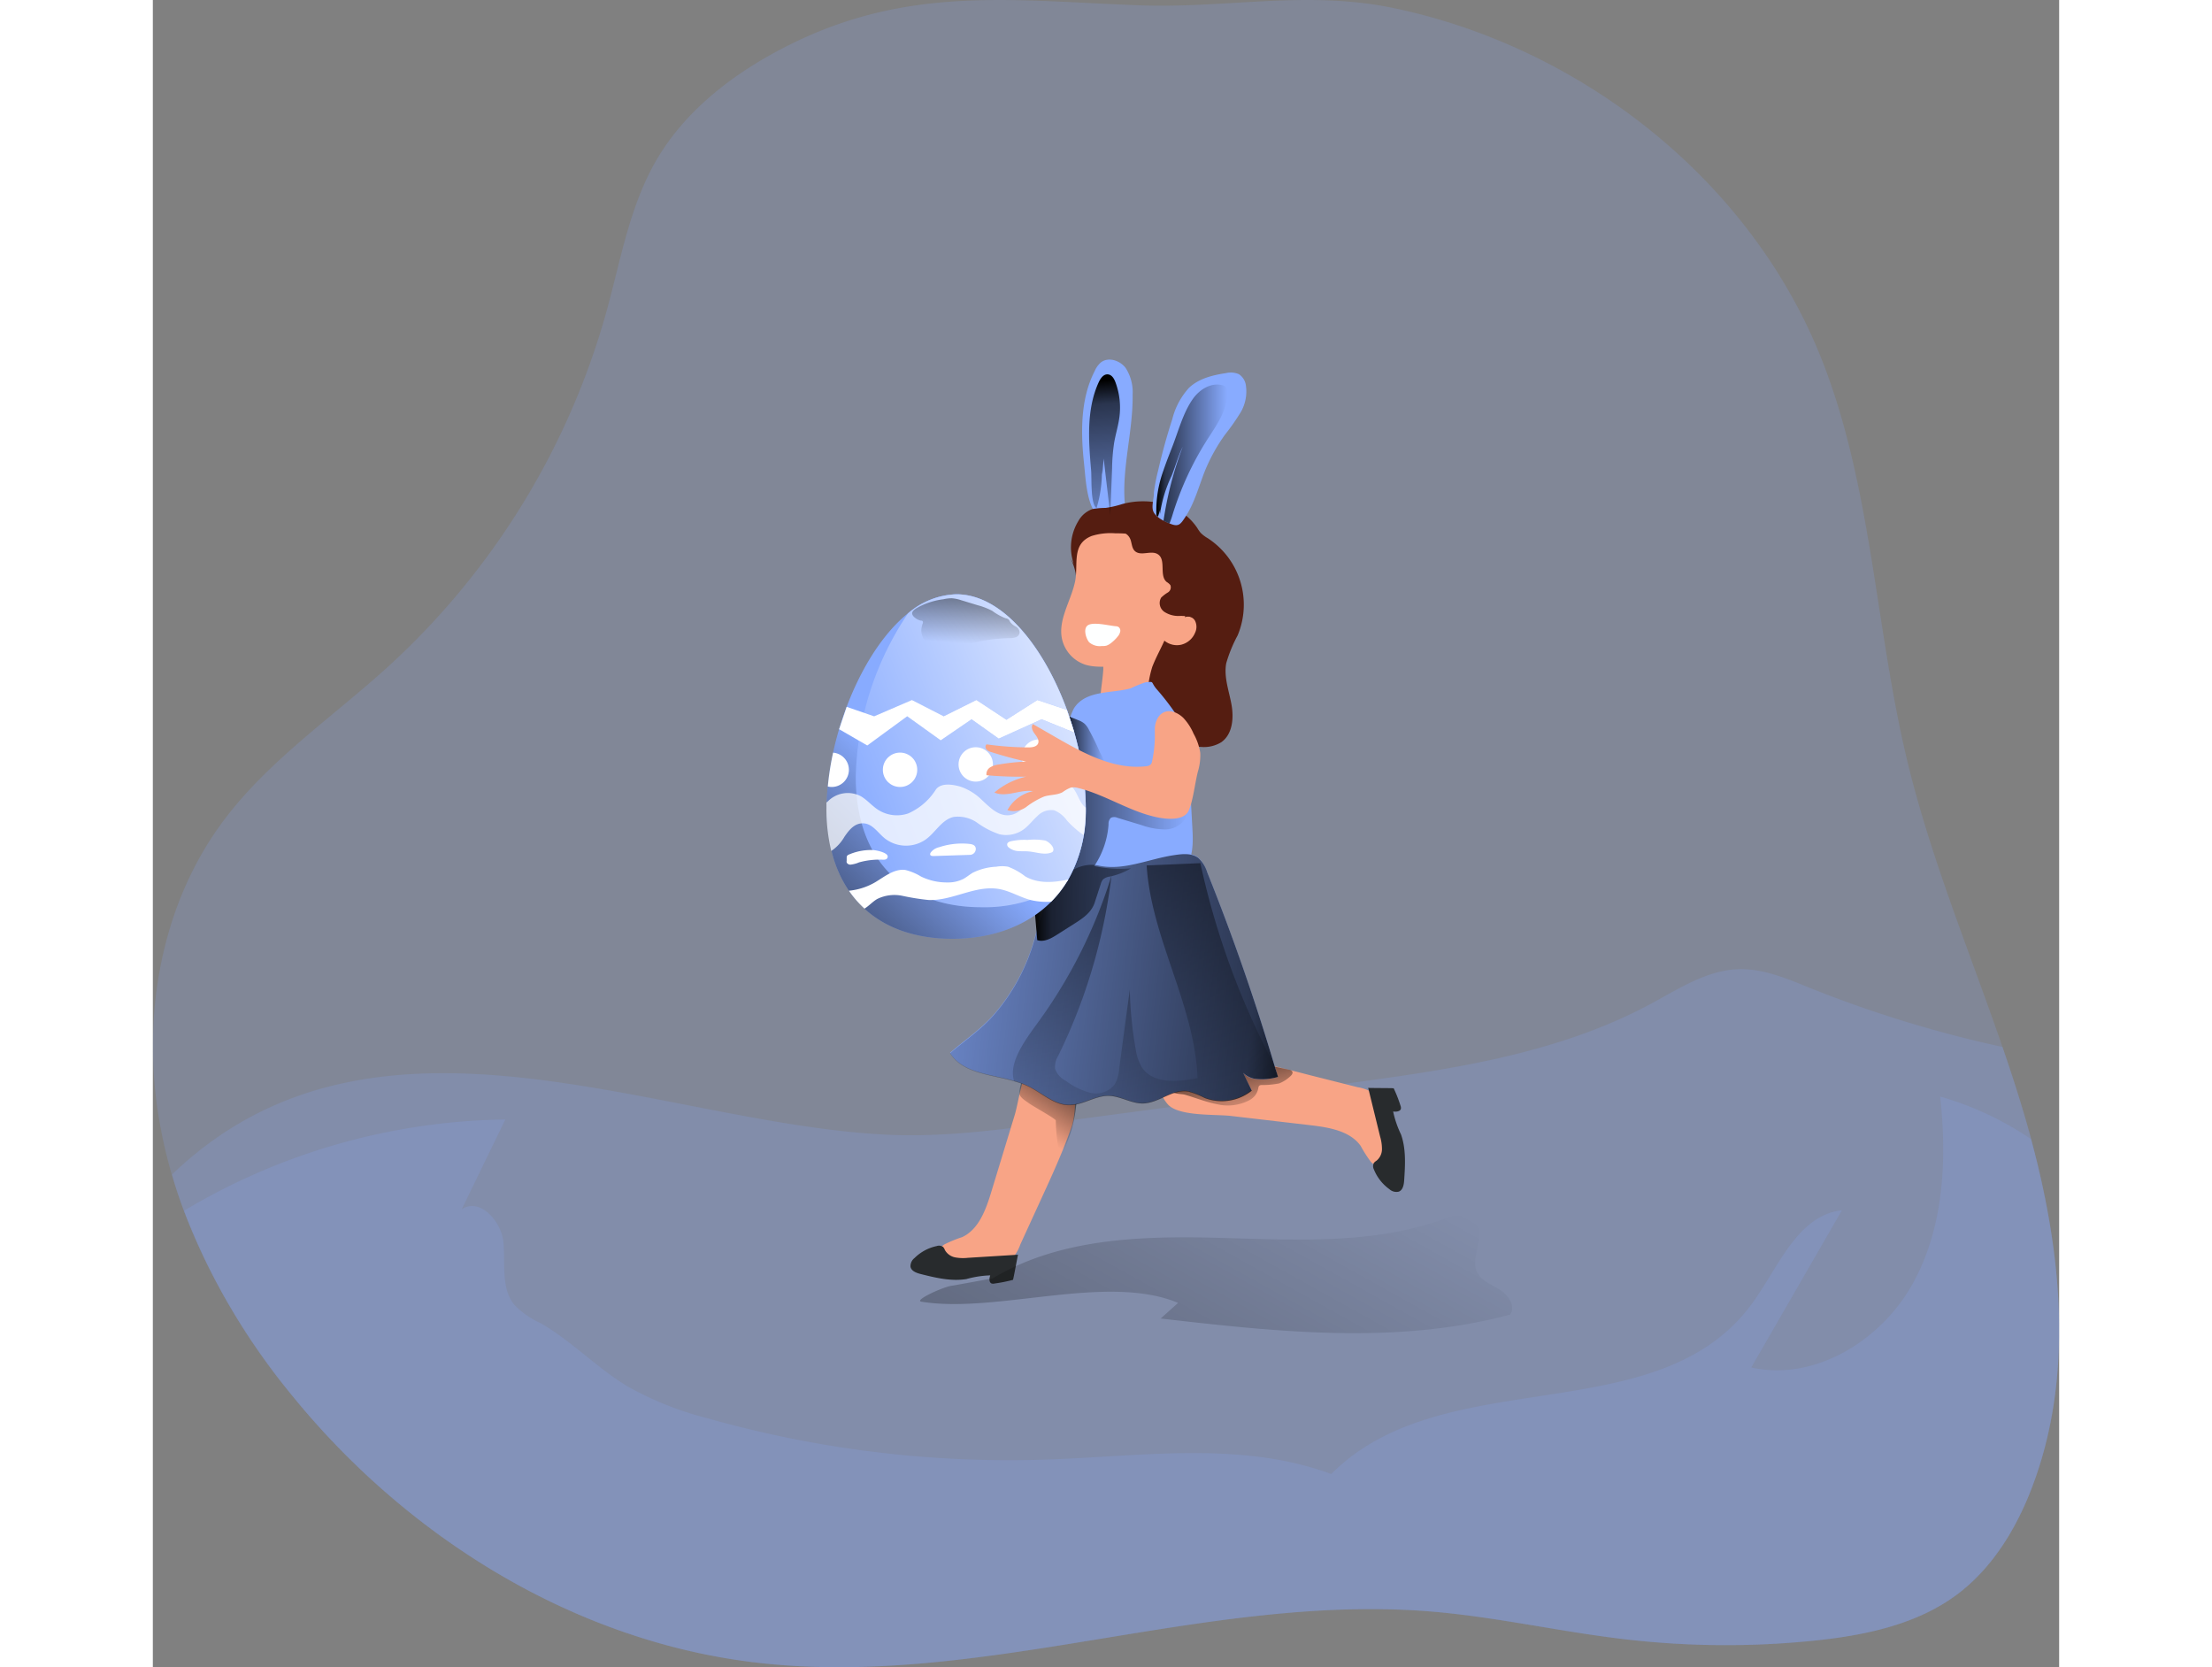 <svg id="Layer_1" data-name="Layer 1" xmlns="http://www.w3.org/2000/svg" xmlns:xlink="http://www.w3.org/1999/xlink" viewBox="0 0 319.34 279.28" width="406" height="306" class="illustration styles_illustrationTablet__1DWOa"><rect x="0" y="0" width="319.34" height="279.28" fill="#808080" stroke="none"/><defs><linearGradient id="linear-gradient" x1="212.54" y1="186.58" x2="205.24" y2="197.52" gradientUnits="userSpaceOnUse"><stop offset="0.01"></stop><stop offset="0.13" stop-opacity="0.69"></stop><stop offset="1" stop-opacity="0"></stop></linearGradient><linearGradient id="linear-gradient-2" x1="237.37" y1="184.35" x2="240.44" y2="195.82" xlink:href="#linear-gradient"></linearGradient><linearGradient id="linear-gradient-3" x1="211.16" y1="132.75" x2="217.44" y2="132.75" xlink:href="#linear-gradient"></linearGradient><linearGradient id="linear-gradient-4" x1="254.07" y1="175.92" x2="166.84" y2="166.09" xlink:href="#linear-gradient"></linearGradient><linearGradient id="linear-gradient-5" x1="205.13" y1="151.84" x2="231.27" y2="151.84" xlink:href="#linear-gradient"></linearGradient><linearGradient id="linear-gradient-6" x1="216.71" y1="71.57" x2="219.24" y2="104.55" xlink:href="#linear-gradient"></linearGradient><linearGradient id="linear-gradient-7" x1="226" y1="84.26" x2="237.92" y2="84.26" xlink:href="#linear-gradient"></linearGradient><linearGradient id="linear-gradient-8" x1="162.4" y1="170.27" x2="188.63" y2="143.07" xlink:href="#linear-gradient"></linearGradient><linearGradient id="linear-gradient-9" x1="219.02" y1="125.25" x2="174.01" y2="142.41" gradientUnits="userSpaceOnUse"><stop offset="0.01" stop-color="#fff"></stop><stop offset="0.13" stop-color="#fff" stop-opacity="0.69"></stop><stop offset="1" stop-color="#fff" stop-opacity="0"></stop></linearGradient><linearGradient id="linear-gradient-10" x1="194.82" y1="101.95" x2="193.9" y2="115.97" xlink:href="#linear-gradient"></linearGradient><linearGradient id="linear-gradient-11" x1="214.16" y1="118.43" x2="225.93" y2="200.27" xlink:href="#linear-gradient"></linearGradient><linearGradient id="linear-gradient-12" x1="160.18" y1="363.21" x2="252.41" y2="197.6" xlink:href="#linear-gradient"></linearGradient></defs><title>10</title><path d="M372.81,257.17c-2.66,7.06-6.75,13.8-12.83,18.27-6.84,5-15.54,6.75-24,7.6a145.77,145.77,0,0,1-31.53-.27c-10.81-1.26-21.46-3.73-32.31-4.63-38-3.15-75.84,13.14-113.68,8.48-30.12-3.7-57.75-20.89-76.95-44.38-9-11.05-16.41-23.67-20.39-37.31A80.72,80.72,0,0,1,59,195.7c-2.92-17.19.23-35.76,10.59-49.78,7.6-10.29,18.47-17.59,27.92-26.21A126.43,126.43,0,0,0,134,60.14c2.33-8.49,3.83-17.37,8.22-25,4.93-8.54,13.13-14.77,21.93-19.23,20.21-10.25,37.7-7.63,59.14-6.84,14.51.54,28-2.59,42.61.48,31.4,6.59,59.84,28.86,71.68,59,8.35,21.26,8.9,44.71,14.23,66.92,3.95,16.45,10.5,32.13,16,48.13,1.33,3.88,2.6,7.77,3.75,11.7C377.45,215.42,380.24,237.51,372.81,257.17Z" transform="translate(-57.95 -8.18)" fill="#88abff" opacity="0.18" style="isolation: isolate;"></path><path d="M372.81,257.17c-2.66,7.06-6.75,13.8-12.83,18.27-6.84,5-15.54,6.75-24,7.6a145.77,145.77,0,0,1-31.53-.27c-10.81-1.26-21.46-3.73-32.31-4.63-38-3.15-75.84,13.14-113.68,8.48-30.12-3.7-57.75-20.89-76.95-44.38A110.68,110.68,0,0,1,63.16,211c-.76-2-1.43-4-2-6.06.28-.28.56-.56.86-.83,33.73-31.22,80.18-7.95,118.24-5.89,9.55.54,19.1-.72,28.58-2l47.59-6.34c18-2.4,36.51-4.94,52.52-13.58,4.67-2.52,9.37-5.62,14.67-5.77,4.09-.11,8,1.55,11.77,3.08a201.68,201.68,0,0,0,32.42,9.95c1.33,3.88,2.6,7.77,3.75,11.7.36,1.24.72,2.49,1.05,3.75C377.76,218.14,379.78,238.72,372.81,257.17Z" transform="translate(-57.95 -8.18)" fill="#88abff" opacity="0.18" style="isolation: isolate;"></path><path d="M198.38,207.92c-.9,2.93-2.07,6.18-4.84,7.49a21.44,21.44,0,0,0-3,1.23c-.9.6-1.5,1.88-.86,2.75a2.65,2.65,0,0,0,1.8.83,31.91,31.91,0,0,0,6.25.44,6.3,6.3,0,0,0,3.09-.67,7,7,0,0,0,2.45-3.35l3.41-7.44c1.87-4.07,3.74-8.14,5.21-12.37,1.09-3.12,1.3-16-5.73-12-2.4,1.36-3.08,7.69-3.84,10.15Z" transform="translate(-57.95 -8.18)" fill="#f8a486"></path><path d="M209.21,195.87a30.09,30.09,0,0,0,.59,5.44,2.18,2.18,0,0,0,1.14-1.35,22.74,22.74,0,0,0,1.78-8.12.91.91,0,0,0-.09-.54,1,1,0,0,0-.39-.33,43.67,43.67,0,0,0-5.51-2.77c-.91-.38-2.12-.66-2.75.09a2.31,2.31,0,0,0-.42,1,5.24,5.24,0,0,0-.44,2.15c.17.67,1.09,1.17,1.6,1.56S209.21,195.6,209.21,195.87Z" transform="translate(-57.95 -8.18)" fill="url(#linear-gradient)"></path><path d="M202.89,218.36l-8.38.52a7.42,7.42,0,0,1-2.16-.07,2.54,2.54,0,0,1-1.71-1.22,1.83,1.83,0,0,0-.29-.51,1.14,1.14,0,0,0-1.08-.17,7.49,7.49,0,0,0-3.72,2,1.74,1.74,0,0,0-.68,1.45c.12.74,1,1.06,1.72,1.24,2.5.63,5.1,1.25,7.64.84a16.89,16.89,0,0,1,4-.62c-.16.48-.25,1.15.22,1.36a1,1,0,0,0,.53,0,24.36,24.36,0,0,0,3.06-.61C202.16,222.24,202.85,218.36,202.89,218.36Z" transform="translate(-57.95 -8.18)" fill="#282b2d"></path><path d="M252.06,196.69c3,.37,6.45.95,8.22,3.44a21.19,21.19,0,0,0,1.74,2.71c.74.77,2.11,1.13,2.85.36a2.7,2.7,0,0,0,.51-1.93,32.44,32.44,0,0,0-.67-6.22,6.36,6.36,0,0,0-1.21-2.93,7.14,7.14,0,0,0-3.73-1.82l-7.93-2c-4.33-1.12-8.67-2.24-13.09-2.94-3.26-.52-16,1.54-10.82,7.76,1.76,2.12,8.11,1.68,10.66,2Z" transform="translate(-57.95 -8.18)" fill="#f8a486"></path><path d="M230.84,191.56c1.8.52,3.55,1.24,5.39,1.59a7.76,7.76,0,0,0,5.45-.69,3.34,3.34,0,0,0,.85-.69,2.82,2.82,0,0,0,.61-1.35.63.63,0,0,1,.12-.33.56.56,0,0,1,.36-.15,15.05,15.05,0,0,0,3-.27,5.75,5.75,0,0,0,1.8-1.13c.27-.22.57-.56.4-.87a.75.75,0,0,0-.54-.29l-5.43-1.18a16.46,16.46,0,0,0-6.82-.52,16.25,16.25,0,0,0-2.78.94l-2.82,1.17a3.78,3.78,0,0,0-1.35.81,2.53,2.53,0,0,0-.54,2.26C228.87,191.51,230.2,191.38,230.84,191.56Z" transform="translate(-57.95 -8.18)" fill="url(#linear-gradient-2)"></path><path d="M213.94,85.81c-.56-5.24-.62-10.81,1.8-15.5a4,4,0,0,1,1-1.4c1.25-1,3.2-.36,4.16.89a7.49,7.49,0,0,1,1.18,4.5c.1,7.06-2.47,14.18-.87,21,.07.3-4.75-.25-5.5-1.37C214.35,91.86,214.2,88.26,213.94,85.81Z" transform="translate(-57.95 -8.18)" fill="#88abff"></path><path d="M212.22,102.64a8.44,8.44,0,0,1,.74-7.13,4.4,4.4,0,0,1,2.4-2.06,13.3,13.3,0,0,1,2.19-.19,16.71,16.71,0,0,0,2.78-.64,13.36,13.36,0,0,1,7,0,9.93,9.93,0,0,1,5.58,4,5.82,5.82,0,0,0,.56.81,5.59,5.59,0,0,0,1.2.91,13.29,13.29,0,0,1,5,16.28,23.52,23.52,0,0,0-1.91,4.67c-.42,2.28.45,4.57.87,6.85s.22,5-1.68,6.36a5.56,5.56,0,0,1-3.42.8c-3.3-.12-6.67-2-7.8-5.13a4.56,4.56,0,0,0-.35-.86c-.59-1-1.88-1.14-3-1.37a5.3,5.3,0,0,1-3.64-2.28,5.87,5.87,0,0,1-.58-1.79,31.38,31.38,0,0,1-.63-6.41,7.24,7.24,0,0,0-.19-2.28,7.87,7.87,0,0,0-2.24-3,8,8,0,0,1-2.11-3.12,21.65,21.65,0,0,1-.45-2.81,8.6,8.6,0,0,0-1.14-3" transform="translate(-57.95 -8.18)" fill="#551d11"></path><path d="M216.76,124.06c-.11,1-.16,2.23.62,2.9a3.21,3.21,0,0,0,2.18.51h2.16a3,3,0,0,0,1.43-.24,3.78,3.78,0,0,0,1.43-2.7,18,18,0,0,1,.79-4.64c.64-1.66,1.53-3.2,2.23-4.84a5.45,5.45,0,0,0-3.19.68c-1,.49-1.91,1.11-2.93,1.52s-2.53.3-3.55.77-.71,1.5-.77,2.41C217.08,121.63,216.89,122.85,216.76,124.06Z" transform="translate(-57.95 -8.18)" fill="#f8a486"></path><path d="M212.41,105.73c-.7,3.17-2.8,6.21-2.18,9.4a5.89,5.89,0,0,0,3.82,4.36c1.68.56,3.51.32,5.28.35a11.72,11.72,0,0,0,3.35-.16c2.07-.57,3.42-2.5,4.59-4.3a3.27,3.27,0,0,0,2.94.8,3.4,3.4,0,0,0,2.33-2,2.28,2.28,0,0,0,0-2,1.36,1.36,0,0,0-1.73-.6,14.41,14.41,0,0,0,1-4.89,9.19,9.19,0,0,0-.23-2.56,8.39,8.39,0,0,0-5-5.3,19.85,19.85,0,0,0-7.35-1.31,10.62,10.62,0,0,0-4,.44C211.72,99.34,213.06,102.8,212.41,105.73Z" transform="translate(-57.95 -8.18)" fill="#f8a486"></path><path d="M221.71,98.54c.25.66.23,1.47.75,1.95,1,.93,2.77-.21,3.88.56,1.39.94.15,3.56,1.45,4.62a2.37,2.37,0,0,1,.61.52,1,1,0,0,1-.41,1.23,6.06,6.06,0,0,0-1.13.87,1.79,1.79,0,0,0,.5,2.36,4.27,4.27,0,0,0,2.53.71,8.68,8.68,0,0,1,2.65.32c.55.19,1.22.51,1.64.11a1.21,1.21,0,0,0,.29-.52,11.27,11.27,0,0,0-.87-8.87,12.64,12.64,0,0,0-6.9-5.73c-2.38-.82-6.43-1.69-8.8-1C218.31,97.35,221,96.66,221.71,98.54Z" transform="translate(-57.95 -8.18)" fill="#551d11"></path><path d="M212.27,126.8a8.39,8.39,0,0,0-1,4.12c-.36,5.6-.55,11.22-.58,16.83,0,2.44.13,5.17,1.92,6.84,1.42,1.32,3.51,1.58,5.44,1.66a46.61,46.61,0,0,0,6.79-.2c2.17-.23,4.51-.7,5.91-2.36,1.53-1.81,1.47-4.42,1.34-6.78q-.28-5.24-.59-10.48c-.16-2.8-.36-5.72-1.82-8.11a42,42,0,0,0-3.64-4.77c-1-1.23-.26-1.21-1.82-1.07a20.86,20.86,0,0,0-2.46,1C218.69,124.37,214.26,123.72,212.27,126.8Z" transform="translate(-57.95 -8.18)" fill="#88abff"></path><path d="M214.79,130.48a3.72,3.72,0,0,0-.76-1.07,3.54,3.54,0,0,0-1-.57c-.57-.24-1.16-.47-1.75-.67a4.88,4.88,0,0,0,0,2.34c.19,1,.43,2.05.7,3.05a4.84,4.84,0,0,0,1.19,2.39,4.32,4.32,0,0,0,1.34.75,11.55,11.55,0,0,0,2.14.6.71.71,0,0,0,.41,0c.27-.15.37-.94.34-1.22a6.81,6.81,0,0,0-.8-1.87C216.07,132.93,215.45,131.69,214.79,130.48Z" transform="translate(-57.95 -8.18)" fill="url(#linear-gradient-3)"></path><path d="M216.34,153.1c-3.14-.69-6.27,1.55-7.89,4.32s-2.15,6-3.12,9.08a32.85,32.85,0,0,1-6.27,11.37c-2.28,2.68-4.92,4.37-7.57,6.68,2.61,4.13,8.79,3.43,13.17,5.59,2.25,1.1,4.25,3.07,6.75,3.11,2.3,0,4.38-1.61,6.68-1.56,1.94,0,3.71,1.29,5.65,1.26,2.67,0,5-2.44,7.64-2a14.11,14.11,0,0,1,2.76,1.08A8,8,0,0,0,242,190.8l-2.21-4.49a3.22,3.22,0,0,0,2.68,2.57,9.37,9.37,0,0,0,3.93-.31q-5.1-17.46-11.86-34.36a5.35,5.35,0,0,0-1.51-2.39c-1.12-.84-2.67-.67-4.06-.47C224.7,152,220.59,154,216.34,153.1Z" transform="translate(-57.95 -8.18)" fill="#88abff"></path><path d="M246.43,188.57a9.37,9.37,0,0,1-3.93.31,3.77,3.77,0,0,1-1.92-1l1.46,3a8,8,0,0,1-7.89,1.23,13.51,13.51,0,0,0-2.76-1.08c-2.63-.45-5,2-7.65,2-1.94,0-3.71-1.23-5.65-1.27-2.3-.05-4.37,1.6-6.67,1.56-2.51,0-4.5-2-6.75-3.11a13.8,13.8,0,0,0-2.43-.9c-4-1.16-8.59-1.28-10.75-4.69,2.66-2.31,5.3-4,7.57-6.68a32.92,32.92,0,0,0,6.28-11.36c1-3.07,1.49-6.31,3.11-9.08s4.76-5,7.89-4.33c4.25.93,8.36-1.1,12.67-1.74,1.38-.21,2.94-.38,4.06.46a5.31,5.31,0,0,1,1.5,2.4q6.38,15.92,11.27,32.38C246,187.25,246.24,187.91,246.43,188.57Z" transform="translate(-57.95 -8.18)" fill="url(#linear-gradient-4)"></path><path d="M231.25,143.69a2.68,2.68,0,0,1-.38,1.68,4.09,4.09,0,0,1-3.39,1.75,12.11,12.11,0,0,1-3.89-.72l-4.06-1.23a1.27,1.27,0,0,0-1.08,0,1.34,1.34,0,0,0-.4,1.09,14.22,14.22,0,0,1-2.4,7,20.88,20.88,0,0,0,6.16.38,11.72,11.72,0,0,1-3.52,1.37,2.19,2.19,0,0,0-1.16.48,2,2,0,0,0-.39.78l-1,3.07c-.51,1.6-1.83,2.56-3.25,3.46l-3.07,1.95c-1,.64-2.2,1.3-3.32.91l-.78-9.24a26.93,26.93,0,0,1,0-6.47,23.45,23.45,0,0,1,1.58-5.11q1.11-2.74,2.4-5.4c.29-.6.65-1.26,1.29-1.44a2.37,2.37,0,0,1,1.18.07c5,1.18,9.76,3.32,14.85,3.75A8.5,8.5,0,0,1,231.25,143.69Z" transform="translate(-57.95 -8.18)" fill="url(#linear-gradient-5)"></path><path d="M214.8,115.77a2.71,2.71,0,0,0,2.09.63,2.9,2.9,0,0,0,.78-.06,2.46,2.46,0,0,0,.79-.44,6.19,6.19,0,0,0,1.1-1.07A1.89,1.89,0,0,0,220,114a.76.76,0,0,0-.33-.82,1.18,1.18,0,0,0-.45-.1c-1.1-.1-3.53-.72-4.53-.22S214.27,115.15,214.8,115.77Z" transform="translate(-57.95 -8.18)" fill="#feffff"></path><path d="M240.16,77.28A38.5,38.5,0,0,1,237.55,81a29.41,29.41,0,0,0-3.41,6.19c-1,2.56-1.72,5.32-3.26,7.64-.77,1.16-1.08,1.63-2.4,1.12l-.22-.09a8.53,8.53,0,0,1-1-.46,4.68,4.68,0,0,1-1-.66,2.16,2.16,0,0,1-.27-.25,2.1,2.1,0,0,1-.35-.45c-.47-.77-.06-2.1,0-3l0-.33a30.08,30.08,0,0,1,.72-3.74c.66-2.89,1.45-5.75,2.36-8.56a12.19,12.19,0,0,1,2.79-5.25c1.64-1.57,4-2.15,6.21-2.48a3.46,3.46,0,0,1,2.14.17,2.68,2.68,0,0,1,1.21,2A6.92,6.92,0,0,1,240.16,77.28Z" transform="translate(-57.95 -8.18)" fill="#88abff"></path><path d="M215.13,87c-.43-5-.82-10.24,1.27-14.79.3-.65.79-1.36,1.5-1.32s1.1.75,1.33,1.4a12.19,12.19,0,0,1,.64,5.74c-.19,1.45-.63,2.84-.88,4.28a30.91,30.91,0,0,0-.35,4.3l-.3,7.86L217.23,85,217,87.68l-.07-.74a20.68,20.68,0,0,1-.89,6.34C215,92.68,215.24,88.28,215.13,87Z" transform="translate(-57.95 -8.18)" fill="url(#linear-gradient-6)"></path><path d="M237.9,73.72c.21,2.94-1.67,5.55-3.25,8a51.74,51.74,0,0,0-5.86,12.62,16.07,16.07,0,0,1-.53,1.52,8.53,8.53,0,0,1-1-.46A59.45,59.45,0,0,1,230.48,83c-.74,1.54-1.21,3.23-1.83,4.8a22.52,22.52,0,0,0-2,6.56c0-.28,0-.56.07-.84l-.39,1.21a2.16,2.16,0,0,1-.27-.25A19.66,19.66,0,0,1,227.24,87c.43-1.29.93-2.56,1.42-3.81,1.06-2.68,1.87-5.9,3.56-8.25,1.11-1.54,3-2.7,4.87-2.24a1.12,1.12,0,0,1,.63.34A1.19,1.19,0,0,1,237.9,73.72Z" transform="translate(-57.95 -8.18)" fill="url(#linear-gradient-7)"></path><path d="M214.23,143.44v.11a28.32,28.32,0,0,1-.35,4.53,21.35,21.35,0,0,1-2.59,7.43,3.79,3.79,0,0,1-.2.34,18.07,18.07,0,0,1-2.65,3.38c-4.15,4.19-10.14,6.21-16.59,6.21-5.83,0-11-1.64-14.69-5.05a17.29,17.29,0,0,1-2.61-3,20.32,20.32,0,0,1-2.9-6.66,29.74,29.74,0,0,1-.81-7.16c0-.32,0-.65,0-1,0-.87.08-1.75.17-2.65a46.24,46.24,0,0,1,.89-5.67c2-9.17,6.62-18.55,12.53-23.32a13,13,0,0,1,8.09-3.2C204.48,107.74,214.18,128.51,214.23,143.44Z" transform="translate(-57.95 -8.18)" fill="#88abff"></path><path d="M214.23,143.44v.11a28.32,28.32,0,0,1-.35,4.53,21.35,21.35,0,0,1-2.59,7.43,3.79,3.79,0,0,1-.2.34,18.07,18.07,0,0,1-2.65,3.38c-4.15,4.19-10.14,6.21-16.59,6.21-5.83,0-11-1.64-14.69-5.05a17.29,17.29,0,0,1-2.61-3,20.32,20.32,0,0,1-2.9-6.66,29.74,29.74,0,0,1-.81-7.16c0-.32,0-.65,0-1,0-.87.08-1.75.17-2.65a46.24,46.24,0,0,1,.89-5.67c2-9.17,6.62-18.55,12.53-23.32a13,13,0,0,1,8.09-3.2C204.48,107.74,214.18,128.51,214.23,143.44Z" transform="translate(-57.95 -8.18)" fill="url(#linear-gradient-8)"></path><path d="M214.23,143.55a23.22,23.22,0,0,1-3.14,12.3,24.17,24.17,0,0,1-14.39,4.3c-12,0-21-7-21-21.89a51,51,0,0,1,8.75-27.32,13,13,0,0,1,8.09-3.21C204.51,107.73,214.23,128.62,214.23,143.55Z" transform="translate(-57.95 -8.18)" fill="#88abff"></path><path d="M214.23,143.55a23.22,23.22,0,0,1-3.14,12.3,24.17,24.17,0,0,1-14.39,4.3c-12,0-21-7-21-21.89a51,51,0,0,1,8.75-27.32,13,13,0,0,1,8.09-3.21C204.51,107.73,214.23,128.62,214.23,143.55Z" transform="translate(-57.95 -8.18)" fill="url(#linear-gradient-9)"></path><path d="M186.6,112.14c.12,0,.27,0,.33.16a.37.37,0,0,1,0,.29,3.8,3.8,0,0,0-.25,1.24,3,3,0,0,0,1.74,2.6,5.37,5.37,0,0,0,3.22.39,25.66,25.66,0,0,0,3.19-.8,27.24,27.24,0,0,1,6.6-.94,3,3,0,0,0,1.08-.15.93.93,0,0,0,.64-.8,1.19,1.19,0,0,0-.66-1,2.65,2.65,0,0,1-.94-.77,1.57,1.57,0,0,0-.24-.4,1,1,0,0,0-.51-.21,9.4,9.4,0,0,1-2.25-1.25,11.55,11.55,0,0,0-2.41-.93l-2.73-.83a6.44,6.44,0,0,0-1.6-.34,6,6,0,0,0-1.41.16,12.38,12.38,0,0,0-4.05,1.24c-.41.23-1.23.61-1.2,1.16S186.1,112.06,186.6,112.14Z" transform="translate(-57.95 -8.18)" fill="url(#linear-gradient-10)"></path><polygon points="116.23 118.41 120.83 119.99 127.16 117.26 132.49 119.99 137.96 117.26 142.99 120.57 148.17 117.26 153.12 118.91 154.36 122.72 148.89 120.49 141.7 123.73 137.15 120.49 131.98 124.02 126.37 119.99 119.68 124.88 114.97 122.15 116.23 118.41" fill="#88abff"></polygon><polygon points="116.23 118.41 120.83 119.99 127.16 117.26 132.49 119.99 137.96 117.26 142.99 120.57 148.17 117.26 153.12 118.91 154.36 122.72 148.89 120.49 141.7 123.73 137.15 120.49 131.98 124.02 126.37 119.99 119.68 124.88 114.97 122.15 116.23 118.41" fill="#fff"></polygon><path d="M214.23,143.44v.11a28.32,28.32,0,0,1-.35,4.53,15.82,15.82,0,0,1-2.82-2.48,4.8,4.8,0,0,0-2.14-1.69,3.21,3.21,0,0,0-2.82,1c-.78.69-1.39,1.55-2.23,2.17a5,5,0,0,1-4.1.85,13.69,13.69,0,0,1-3.68-1.9,5.62,5.62,0,0,0-4-1c-2,.46-3,2.58-4.68,3.78a5.78,5.78,0,0,1-6.91-.24c-1.12-.93-2-2.39-3.49-2.47s-2.41,1.1-3.18,2.21a7.23,7.23,0,0,1-2.23,2.42,29.74,29.74,0,0,1-.81-7.16c0-.32,0-.65,0-1l.09,0a4.7,4.7,0,0,1,5.69-1c1,.59,1.8,1.54,2.78,2.2a5.85,5.85,0,0,0,5.14.67,10.47,10.47,0,0,0,4.63-4c.84-1.15,2.73-.89,4.1-.49a9.41,9.41,0,0,1,3.61,2.24c1.25,1.15,2.57,2.55,4.27,2.56,1.86,0,3.28-1.68,4-3.38a3.85,3.85,0,0,1,1.24-1.84,3.42,3.42,0,0,1,1.41-.36c1.38-.15,2.94-.25,4,.65s1.28,2.65,2.38,3.59Z" transform="translate(-57.95 -8.18)" fill="#fff" opacity="0.74"></path><path d="M211.29,155.51a3.79,3.79,0,0,1-.2.34,18.07,18.07,0,0,1-2.65,3.38,11.51,11.51,0,0,1-3.46-.29c-1.79-.47-3.41-1.5-5.23-1.83-4-.72-7.84,2-11.87,1.83a40.19,40.19,0,0,1-4.33-.69,6.51,6.51,0,0,0-4.27.53c-.76.45-1.36,1.14-2.12,1.61a17.29,17.29,0,0,1-2.61-3,10.82,10.82,0,0,0,4.51-1.48c1.55-.95,3.14-2.23,4.94-2a9.15,9.15,0,0,1,2.61,1.09,9.85,9.85,0,0,0,4.49,1,5.61,5.61,0,0,0,2.59-.57c.57-.3,1.06-.73,1.62-1.06a9.88,9.88,0,0,1,3.91-1,5.67,5.67,0,0,1,2,0,10.85,10.85,0,0,1,2.86,1.61C206.21,156.22,208.78,156.05,211.29,155.51Z" transform="translate(-57.95 -8.18)" fill="#fff"></path><circle cx="125.17" cy="128.95" r="2.88" fill="#fff"></circle><circle cx="137.85" cy="128.05" r="2.88" fill="#fff"></circle><circle cx="148.44" cy="126.74" r="2.88" fill="#fff"></circle><path d="M174.55,137.13a2.88,2.88,0,0,1-2.88,2.88,2.75,2.75,0,0,1-.65-.08,46.24,46.24,0,0,1,.89-5.67A2.88,2.88,0,0,1,174.55,137.13Z" transform="translate(-57.95 -8.18)" fill="#fff"></path><path d="M174.55,151.33a.66.66,0,0,0-.29.2.65.65,0,0,0-.08.31l0,.5a.85.85,0,0,0,0,.32.68.68,0,0,0,.72.35,5,5,0,0,0,1.35-.37,12.72,12.72,0,0,1,4-.45c.28,0,.61,0,.74-.29.48-.85-1.84-1.29-2.35-1.32A9.28,9.28,0,0,0,174.55,151.33Z" transform="translate(-57.95 -8.18)" fill="#fff"></path><path d="M189.64,150.11a2.38,2.38,0,0,0-1.41.92.48.48,0,0,0-.06.33c.07.19.33.22.54.22l6.09-.2a1,1,0,0,0,1-1.13c-.14-.6-.68-.66-1.22-.72A12.14,12.14,0,0,0,189.64,150.11Z" transform="translate(-57.95 -8.18)" fill="#fff"></path><path d="M204.47,148.88a10.22,10.22,0,0,0-2.82.23c-.25.07-.52.19-.58.44a.62.62,0,0,0,.27.6,2.72,2.72,0,0,0,1.61.6c.58.05,1.17,0,1.75.06,1.29.11,2.64.66,3.83.15a.41.41,0,0,0,.17-.12c.49-.67-.7-1.68-1.26-1.86A10.92,10.92,0,0,0,204.47,148.88Z" transform="translate(-57.95 -8.18)" fill="#fff"></path><path d="M225.8,130.53c0,.38,0,.77,0,1.17a20.42,20.42,0,0,1-.46,4,1.17,1.17,0,0,1-.18.48,1.2,1.2,0,0,1-.84.36c-5.35.61-10.44-2.17-15.1-4.85l-3.84-2.21c-.39.46-.06,1.16.3,1.63s.8,1.07.56,1.62-1,.65-1.58.65a51.89,51.89,0,0,1-7.05-.51.61.61,0,0,0,0,.86,1.81,1.81,0,0,0,.84.45q2.87.92,5.79,1.57a36.73,36.73,0,0,0-4.56.49,3.7,3.7,0,0,0-1.46.48,1.34,1.34,0,0,0-.62,1.32,61.4,61.4,0,0,0,6.64.24,12.41,12.41,0,0,0-5.31,2.66c2,.88,4.31-.56,6.46-.23a6.38,6.38,0,0,0-4.29,3.19,3.61,3.61,0,0,0,3.21-.58,13.4,13.4,0,0,1,2.92-1.7c1-.33,2.18-.23,3.12-.74a5.93,5.93,0,0,1,1.41-.78,2.81,2.81,0,0,1,1.22.09c4.6,1.13,8.67,4,13.32,4.92,1.58.32,4.46.58,5.2-1.2s1-4.42,1.5-6.43a9.43,9.43,0,0,0,.41-3.2,9.55,9.55,0,0,0-1.12-3.2,9.11,9.11,0,0,0-1.74-2.67c-1.38-1.3-3.36-1.69-4.36.23A3.86,3.86,0,0,0,225.8,130.53Z" transform="translate(-57.95 -8.18)" fill="#f8a486"></path><path d="M261.54,190.41l2,8.16a7.44,7.44,0,0,1,.31,2.14,2.5,2.5,0,0,1-.9,1.89,1.85,1.85,0,0,0-.45.38,1.19,1.19,0,0,0,0,1.1,7.55,7.55,0,0,0,2.6,3.31,1.74,1.74,0,0,0,1.55.41c.71-.25.87-1.16.92-1.91.17-2.58.33-5.24-.53-7.67a17,17,0,0,1-1.32-3.85c.5.08,1.18,0,1.3-.45a1,1,0,0,0-.07-.53,21.94,21.94,0,0,0-1.14-2.91C265.48,190.44,261.55,190.45,261.54,190.41Z" transform="translate(-57.95 -8.18)" fill="#282b2d"></path><path d="M246.43,188.57a9.37,9.37,0,0,1-3.93.31,3.77,3.77,0,0,1-1.92-1l1.46,3a8,8,0,0,1-7.89,1.23,13.51,13.51,0,0,0-2.76-1.08c-2.63-.45-5,2-7.65,2-1.94,0-3.71-1.23-5.65-1.27-2.3-.05-4.37,1.6-6.67,1.56-2.51,0-4.5-2-6.75-3.11a13.8,13.8,0,0,0-2.43-.9c-1-3,1.63-6.65,4.09-10a83.79,83.79,0,0,0,12.21-24.43,93.89,93.89,0,0,1-8.9,30.11,3.68,3.68,0,0,0-.55,2.23,3.58,3.58,0,0,0,1.78,2,11.83,11.83,0,0,0,4.07,2,4,4,0,0,0,4.1-1.33,5.93,5.93,0,0,0,.79-2.66q.88-6.65,1.78-13.3a64.53,64.53,0,0,0,1,10.09,8.07,8.07,0,0,0,1,2.92c1.83,2.84,6,2.51,9.34,1.84-.44-12.25-7.76-23.4-8.52-35.63l9-.38a131.15,131.15,0,0,0,12.43,33.91C246,187.25,246.24,187.91,246.43,188.57Z" transform="translate(-57.95 -8.18)" fill="url(#linear-gradient-11)"></path><path d="M198.7,222.31l-6.77,1.23c-1.36.09-6.58,2.47-5.23,2.69,12.6,2.06,31-4.8,43,.2l-2.92,2.62c19.51,2.24,39.56,4.44,58.52-.65,1-1.36-.26-3.26-1.69-4.16s-3.21-1.53-3.89-3.08c-1.2-2.76,2.09-6.39-.83-8.62a4.08,4.08,0,0,0-3.92-.43c-12.53,4.75-26.22,3.71-39.54,3.4-12.63-.3-25.93.29-36.76,6.8" transform="translate(-57.95 -8.18)" fill="url(#linear-gradient-12)"></path><path d="M372.81,257.17c-2.66,7.06-6.75,13.8-12.83,18.27-6.84,5-15.54,6.75-24,7.6a145.77,145.77,0,0,1-31.53-.27c-10.81-1.26-21.46-3.73-32.31-4.63-38-3.15-75.84,13.14-113.68,8.48-30.12-3.7-57.75-20.89-76.95-44.38A110.68,110.68,0,0,1,63.16,211,107.57,107.57,0,0,1,117,195.71l-7.32,15.06c2.95-2.07,6.66,1.92,7,5.5s-.45,7.65,1.81,10.47a14.11,14.11,0,0,0,4.39,3.07c5.22,3,9.41,7.47,14.54,10.58a55.11,55.11,0,0,0,13.63,5.42,185.36,185.36,0,0,0,56.9,6.86c15.93-.57,32.46-3.11,47.4,2.43,18.9-19,54.61-6.88,70.46-28.51,4.45-6.07,7.61-14.84,15.09-15.67l-15.19,26.33c10.55,2.36,21.61-4.41,26.93-13.83s5.88-20.8,4.72-31.55A52.74,52.74,0,0,1,372.58,199C377.76,218.14,379.78,238.72,372.81,257.17Z" transform="translate(-57.95 -8.18)" fill="#88abff" opacity="0.18" style="isolation: isolate;"></path></svg>